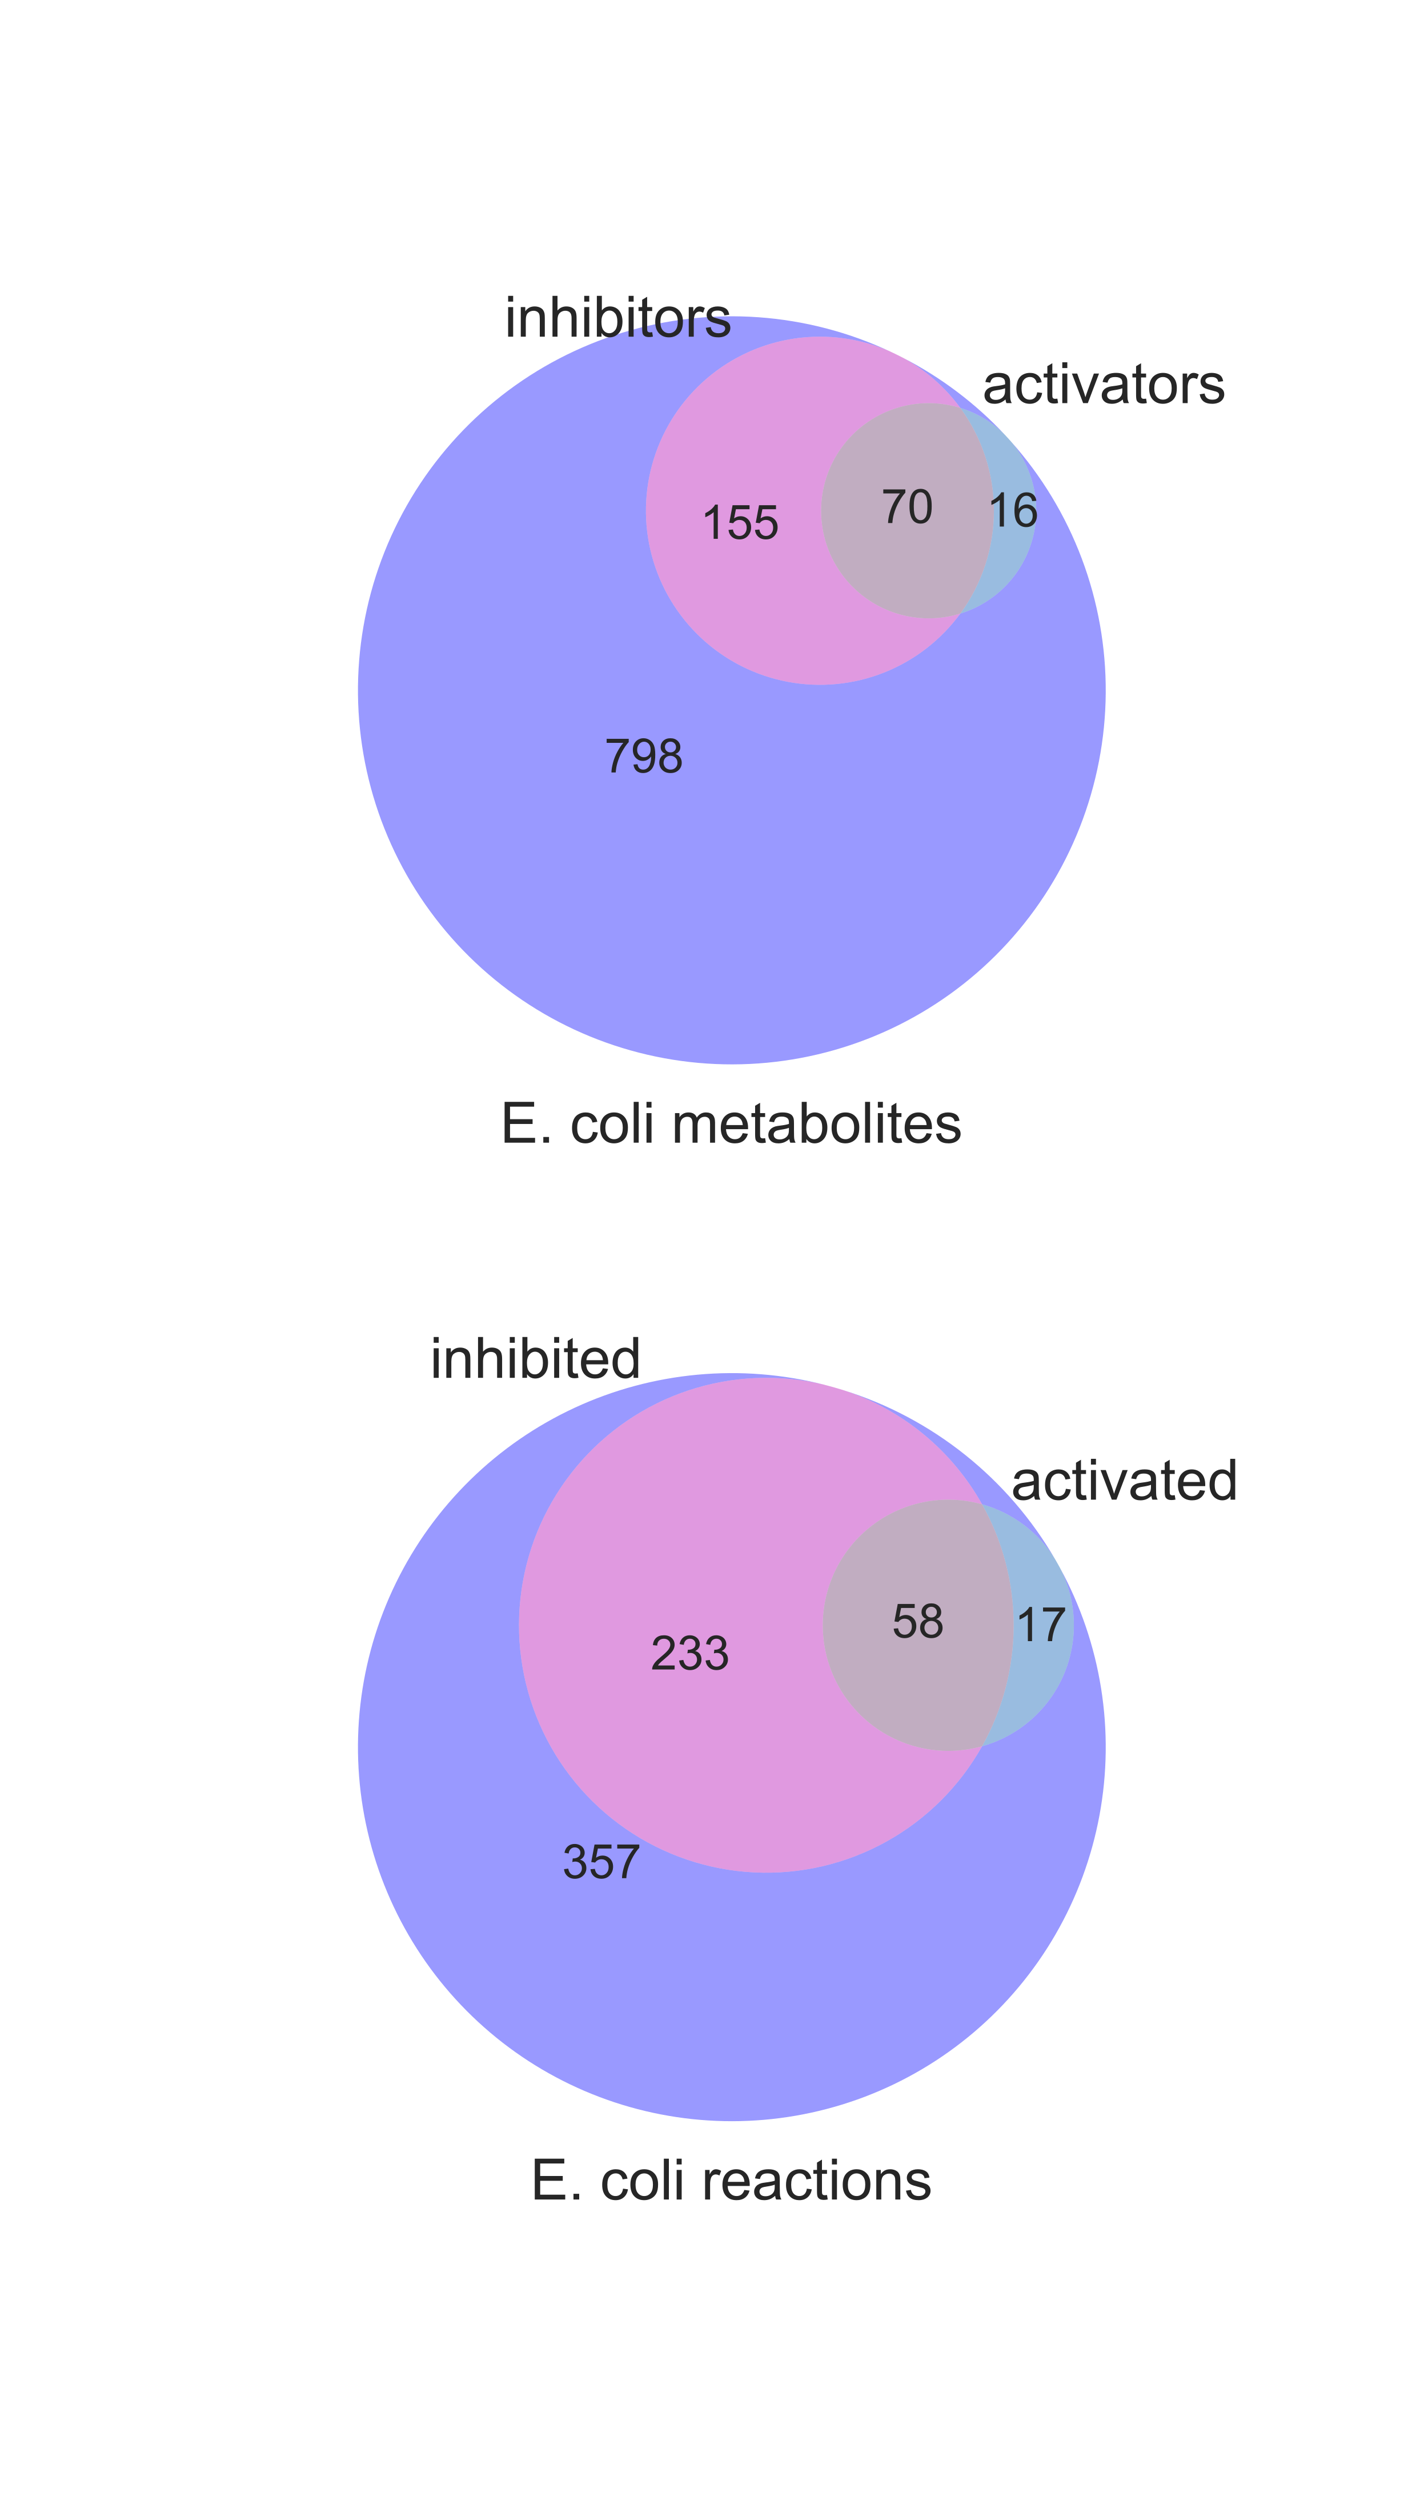 <?xml version="1.0" encoding="utf-8" standalone="no"?>
<!DOCTYPE svg PUBLIC "-//W3C//DTD SVG 1.1//EN"
  "http://www.w3.org/Graphics/SVG/1.1/DTD/svg11.dtd">
<!-- Created with matplotlib (http://matplotlib.org/) -->
<svg height="504pt" version="1.1" viewBox="0 0 288 504" width="288pt" xmlns="http://www.w3.org/2000/svg" xmlns:xlink="http://www.w3.org/1999/xlink">
 <defs>
  <style type="text/css">
*{stroke-linecap:butt;stroke-linejoin:round;stroke-miterlimit:100000;}
  </style>
 </defs>
 <g id="figure_1">
  <g id="patch_1">
   <path d="M 0 504 
L 288 504 
L 288 0 
L 0 0 
z
" style="fill:#ffffff;"/>
  </g>
  <g id="axes_1">
   <g id="patch_2">
    <path clip-path="url(#p82dd75e10c)" d="M 181.997 72.068 
C 184.29 73.302 186.438 74.788 188.402 76.497 
C 190.366 78.207 192.134 80.13 193.673 82.231 
C 195.373 82.753 197.002 83.483 198.523 84.404 
C 200.045 85.325 201.447 86.429 202.699 87.692 
C 199.732 84.515 196.495 81.602 193.025 78.983 
C 189.555 76.364 185.866 74.051 181.997 72.068 
M 179.62 70.901 
C 171.235 66.969 162.198 64.615 152.96 63.956 
C 143.723 63.298 134.442 64.347 125.585 67.051 
C 116.728 69.754 108.444 74.067 101.148 79.772 
C 93.853 85.476 87.671 92.477 82.912 100.421 
C 78.153 108.365 74.898 117.119 73.31 126.243 
C 71.722 135.366 71.828 144.705 73.623 153.79 
C 75.418 162.876 78.872 171.553 83.811 179.387 
C 88.75 187.221 95.089 194.079 102.513 199.616 
C 109.936 205.153 118.316 209.276 127.232 211.777 
C 136.149 214.279 145.451 215.116 154.671 214.248 
C 163.891 213.379 172.873 210.82 181.165 206.698 
C 189.458 202.575 196.921 196.961 203.18 190.135 
C 209.439 183.309 214.387 175.388 217.776 166.77 
C 221.165 158.151 222.938 148.982 223.005 139.721 
C 223.073 130.461 221.433 121.266 218.17 112.599 
C 214.906 103.933 210.074 95.941 203.915 89.025 
C 206.216 91.767 207.802 95.038 208.532 98.542 
C 209.262 102.047 209.113 105.678 208.099 109.111 
C 207.085 112.545 205.237 115.674 202.72 118.22 
C 200.203 120.765 197.094 122.649 193.673 123.701 
C 189.761 129.042 184.416 133.169 178.259 135.602 
C 172.101 138.035 165.379 138.676 158.873 137.452 
C 152.367 136.227 146.338 133.186 141.486 128.681 
C 136.635 124.176 133.156 118.389 131.453 111.991 
C 129.75 105.594 129.892 98.843 131.863 92.522 
C 133.833 86.202 137.552 80.566 142.589 76.269 
C 147.626 71.973 153.777 69.188 160.329 68.238 
C 166.881 67.288 173.57 68.212 179.62 70.901 
" style="fill:#0000ff;opacity:0.4;"/>
   </g>
   <g id="patch_3">
    <path clip-path="url(#p82dd75e10c)" d="M 193.673 82.231 
C 192.134 80.13 190.366 78.207 188.402 76.497 
C 186.438 74.788 184.29 73.302 181.997 72.068 
C 181.604 71.866 181.21 71.669 180.814 71.474 
C 180.417 71.28 180.019 71.089 179.62 70.901 
C 173.57 68.212 166.881 67.288 160.329 68.238 
C 153.777 69.188 147.626 71.973 142.589 76.269 
C 137.552 80.566 133.833 86.202 131.863 92.522 
C 129.892 98.843 129.75 105.594 131.453 111.991 
C 133.156 118.389 136.635 124.176 141.486 128.681 
C 146.338 133.186 152.367 136.227 158.873 137.452 
C 165.379 138.676 172.101 138.035 178.259 135.602 
C 184.416 133.169 189.761 129.042 193.673 123.701 
C 190.428 124.7 186.994 124.923 183.648 124.352 
C 180.301 123.782 177.135 122.434 174.404 120.417 
C 171.673 118.4 169.454 115.77 167.924 112.739 
C 166.395 109.709 165.598 106.361 165.598 102.966 
C 165.598 99.571 166.395 96.223 167.924 93.193 
C 169.454 90.162 171.673 87.532 174.404 85.515 
C 177.135 83.498 180.301 82.15 183.648 81.58 
C 186.994 81.009 190.428 81.232 193.673 82.231 
" style="fill:#b200b2;opacity:0.4;"/>
   </g>
   <g id="patch_4">
    <path clip-path="url(#p82dd75e10c)" d="M 193.673 123.701 
C 197.094 122.649 200.203 120.765 202.72 118.22 
C 205.237 115.674 207.085 112.545 208.099 109.111 
C 209.113 105.678 209.262 102.047 208.532 98.542 
C 207.802 95.038 206.216 91.767 203.915 89.025 
C 203.715 88.8 203.514 88.577 203.311 88.355 
C 203.109 88.132 202.905 87.911 202.699 87.692 
C 201.447 86.429 200.045 85.325 198.523 84.404 
C 197.002 83.483 195.373 82.753 193.673 82.231 
C 198.078 88.245 200.454 95.51 200.454 102.966 
C 200.454 110.422 198.078 117.687 193.673 123.701 
" style="fill:#0059b2;opacity:0.4;"/>
   </g>
   <g id="patch_5">
    <path clip-path="url(#p82dd75e10c)" d="M 193.673 123.701 
C 198.078 117.687 200.454 110.422 200.454 102.966 
C 200.454 95.51 198.078 88.245 193.673 82.231 
C 190.428 81.232 186.994 81.009 183.648 81.58 
C 180.301 82.15 177.135 83.498 174.404 85.515 
C 171.673 87.532 169.454 90.162 167.924 93.193 
C 166.395 96.223 165.598 99.571 165.598 102.966 
C 165.598 106.361 166.395 109.709 167.924 112.739 
C 169.454 115.77 171.673 118.4 174.404 120.417 
C 177.135 122.434 180.301 123.782 183.648 124.352 
C 186.994 124.923 190.428 124.7 193.673 123.701 
" style="fill:#663366;opacity:0.4;"/>
   </g>
   <g id="text_1">
    <!-- 798 -->
    <defs>
     <path d="M 17.672 38.812 
Q 12.203 40.828 9.562 44.531 
Q 6.938 48.25 6.938 53.422 
Q 6.938 61.234 12.547 66.547 
Q 18.172 71.875 27.484 71.875 
Q 36.859 71.875 42.578 66.422 
Q 48.297 60.984 48.297 53.172 
Q 48.297 48.188 45.672 44.5 
Q 43.062 40.828 37.75 38.812 
Q 44.344 36.672 47.781 31.875 
Q 51.219 27.094 51.219 20.453 
Q 51.219 11.281 44.719 5.031 
Q 38.234 -1.219 27.641 -1.219 
Q 17.047 -1.219 10.547 5.047 
Q 4.047 11.328 4.047 20.703 
Q 4.047 27.688 7.594 32.391 
Q 11.141 37.109 17.672 38.812 
M 15.922 53.719 
Q 15.922 48.641 19.188 45.406 
Q 22.469 42.188 27.688 42.188 
Q 32.766 42.188 36.016 45.375 
Q 39.266 48.578 39.266 53.219 
Q 39.266 58.062 35.906 61.359 
Q 32.562 64.656 27.594 64.656 
Q 22.562 64.656 19.234 61.422 
Q 15.922 58.203 15.922 53.719 
M 13.094 20.656 
Q 13.094 16.891 14.875 13.375 
Q 16.656 9.859 20.172 7.922 
Q 23.688 6 27.734 6 
Q 34.031 6 38.125 10.047 
Q 42.234 14.109 42.234 20.359 
Q 42.234 26.703 38.016 30.859 
Q 33.797 35.016 27.438 35.016 
Q 21.234 35.016 17.156 30.906 
Q 13.094 26.812 13.094 20.656 
" id="ArialMT-38"/>
     <path d="M 5.469 16.547 
L 13.922 17.328 
Q 14.984 11.375 18.016 8.688 
Q 21.047 6 25.781 6 
Q 29.828 6 32.875 7.859 
Q 35.938 9.719 37.891 12.812 
Q 39.844 15.922 41.156 21.188 
Q 42.484 26.469 42.484 31.938 
Q 42.484 32.516 42.438 33.688 
Q 39.797 29.5 35.234 26.875 
Q 30.672 24.266 25.344 24.266 
Q 16.453 24.266 10.297 30.703 
Q 4.156 37.156 4.156 47.703 
Q 4.156 58.594 10.578 65.234 
Q 17 71.875 26.656 71.875 
Q 33.641 71.875 39.422 68.109 
Q 45.219 64.359 48.219 57.391 
Q 51.219 50.438 51.219 37.25 
Q 51.219 23.531 48.234 15.406 
Q 45.266 7.281 39.375 3.031 
Q 33.5 -1.219 25.594 -1.219 
Q 17.188 -1.219 11.859 3.438 
Q 6.547 8.109 5.469 16.547 
M 41.453 48.141 
Q 41.453 55.719 37.422 60.156 
Q 33.406 64.594 27.734 64.594 
Q 21.875 64.594 17.531 59.812 
Q 13.188 55.031 13.188 47.406 
Q 13.188 40.578 17.312 36.297 
Q 21.438 32.031 27.484 32.031 
Q 33.594 32.031 37.516 36.297 
Q 41.453 40.578 41.453 48.141 
" id="ArialMT-39"/>
     <path d="M 4.734 62.203 
L 4.734 70.656 
L 51.078 70.656 
L 51.078 63.812 
Q 44.234 56.547 37.516 44.484 
Q 30.812 32.422 27.156 19.672 
Q 24.516 10.688 23.781 0 
L 14.75 0 
Q 14.891 8.453 18.062 20.406 
Q 21.234 32.375 27.172 43.484 
Q 33.109 54.594 39.797 62.203 
z
" id="ArialMT-37"/>
    </defs>
    <g style="fill:#262626;" transform="translate(121.897 155.731)scale(0.096 -0.096)">
     <use xlink:href="#ArialMT-37"/>
     <use x="55.615" xlink:href="#ArialMT-39"/>
     <use x="111.23" xlink:href="#ArialMT-38"/>
    </g>
   </g>
   <g id="text_2">
    <!-- 155 -->
    <defs>
     <path d="M 37.25 0 
L 28.469 0 
L 28.469 56 
Q 25.297 52.984 20.141 49.953 
Q 14.984 46.922 10.891 45.406 
L 10.891 53.906 
Q 18.266 57.375 23.781 62.297 
Q 29.297 67.234 31.594 71.875 
L 37.25 71.875 
z
" id="ArialMT-31"/>
     <path d="M 4.156 18.75 
L 13.375 19.531 
Q 14.406 12.797 18.141 9.391 
Q 21.875 6 27.156 6 
Q 33.5 6 37.891 10.781 
Q 42.281 15.578 42.281 23.484 
Q 42.281 31 38.062 35.344 
Q 33.844 39.703 27 39.703 
Q 22.75 39.703 19.328 37.766 
Q 15.922 35.844 13.969 32.766 
L 5.719 33.844 
L 12.641 70.609 
L 48.25 70.609 
L 48.25 62.203 
L 19.672 62.203 
L 15.828 42.969 
Q 22.266 47.469 29.344 47.469 
Q 38.719 47.469 45.156 40.969 
Q 51.609 34.469 51.609 24.266 
Q 51.609 14.547 45.953 7.469 
Q 39.062 -1.219 27.156 -1.219 
Q 17.391 -1.219 11.203 4.25 
Q 5.031 9.719 4.156 18.75 
" id="ArialMT-35"/>
    </defs>
    <g style="fill:#262626;" transform="translate(141.194 108.628)scale(0.096 -0.096)">
     <use xlink:href="#ArialMT-31"/>
     <use x="55.615" xlink:href="#ArialMT-35"/>
     <use x="111.23" xlink:href="#ArialMT-35"/>
    </g>
   </g>
   <g id="text_3">
    <!-- 16 -->
    <defs>
     <path d="M 49.75 54.047 
L 41.016 53.375 
Q 39.844 58.547 37.703 60.891 
Q 34.125 64.656 28.906 64.656 
Q 24.703 64.656 21.531 62.312 
Q 17.391 59.281 14.984 53.469 
Q 12.594 47.656 12.5 36.922 
Q 15.672 41.75 20.266 44.094 
Q 24.859 46.438 29.891 46.438 
Q 38.672 46.438 44.844 39.969 
Q 51.031 33.5 51.031 23.25 
Q 51.031 16.5 48.125 10.719 
Q 45.219 4.938 40.141 1.859 
Q 35.062 -1.219 28.609 -1.219 
Q 17.625 -1.219 10.688 6.859 
Q 3.766 14.938 3.766 33.5 
Q 3.766 54.25 11.422 63.672 
Q 18.109 71.875 29.438 71.875 
Q 37.891 71.875 43.281 67.141 
Q 48.688 62.406 49.75 54.047 
M 13.875 23.188 
Q 13.875 18.656 15.797 14.5 
Q 17.719 10.359 21.188 8.172 
Q 24.656 6 28.469 6 
Q 34.031 6 38.031 10.484 
Q 42.047 14.984 42.047 22.703 
Q 42.047 30.125 38.078 34.391 
Q 34.125 38.672 28.125 38.672 
Q 22.172 38.672 18.016 34.391 
Q 13.875 30.125 13.875 23.188 
" id="ArialMT-36"/>
    </defs>
    <g style="fill:#262626;" transform="translate(198.898 106.152)scale(0.096 -0.096)">
     <use xlink:href="#ArialMT-31"/>
     <use x="55.615" xlink:href="#ArialMT-36"/>
    </g>
   </g>
   <g id="text_4">
    <!-- 70 -->
    <defs>
     <path d="M 4.156 35.297 
Q 4.156 48 6.766 55.734 
Q 9.375 63.484 14.516 67.672 
Q 19.672 71.875 27.484 71.875 
Q 33.25 71.875 37.594 69.547 
Q 41.938 67.234 44.766 62.859 
Q 47.609 58.5 49.219 52.219 
Q 50.828 45.953 50.828 35.297 
Q 50.828 22.703 48.234 14.969 
Q 45.656 7.234 40.5 3 
Q 35.359 -1.219 27.484 -1.219 
Q 17.141 -1.219 11.234 6.203 
Q 4.156 15.141 4.156 35.297 
M 13.188 35.297 
Q 13.188 17.672 17.312 11.828 
Q 21.438 6 27.484 6 
Q 33.547 6 37.672 11.859 
Q 41.797 17.719 41.797 35.297 
Q 41.797 52.984 37.672 58.781 
Q 33.547 64.594 27.391 64.594 
Q 21.344 64.594 17.719 59.469 
Q 13.188 52.938 13.188 35.297 
" id="ArialMT-30"/>
    </defs>
    <g style="fill:#262626;" transform="translate(177.688 105.448)scale(0.096 -0.096)">
     <use xlink:href="#ArialMT-37"/>
     <use x="55.615" xlink:href="#ArialMT-30"/>
    </g>
   </g>
   <g id="text_5">
    <!-- inhibitors -->
    <defs>
     <path d="M 14.703 0 
L 6.547 0 
L 6.547 71.578 
L 15.328 71.578 
L 15.328 46.047 
Q 20.906 53.031 29.547 53.031 
Q 34.328 53.031 38.594 51.094 
Q 42.875 49.172 45.625 45.672 
Q 48.391 42.188 49.953 37.25 
Q 51.516 32.328 51.516 26.703 
Q 51.516 13.375 44.922 6.094 
Q 38.328 -1.172 29.109 -1.172 
Q 19.922 -1.172 14.703 6.5 
z
M 14.594 26.312 
Q 14.594 17 17.141 12.844 
Q 21.297 6.062 28.375 6.062 
Q 34.125 6.062 38.328 11.062 
Q 42.531 16.062 42.531 25.984 
Q 42.531 36.141 38.5 40.969 
Q 34.469 45.797 28.766 45.797 
Q 23 45.797 18.797 40.797 
Q 14.594 35.797 14.594 26.312 
" id="ArialMT-62"/>
     <path d="M 25.781 7.859 
L 27.047 0.094 
Q 23.344 -0.688 20.406 -0.688 
Q 15.625 -0.688 12.984 0.828 
Q 10.359 2.344 9.281 4.812 
Q 8.203 7.281 8.203 15.188 
L 8.203 45.016 
L 1.766 45.016 
L 1.766 51.859 
L 8.203 51.859 
L 8.203 64.703 
L 16.938 69.969 
L 16.938 51.859 
L 25.781 51.859 
L 25.781 45.016 
L 16.938 45.016 
L 16.938 14.703 
Q 16.938 10.938 17.406 9.859 
Q 17.875 8.797 18.922 8.156 
Q 19.969 7.516 21.922 7.516 
Q 23.391 7.516 25.781 7.859 
" id="ArialMT-74"/>
     <path d="M 6.641 61.469 
L 6.641 71.578 
L 15.438 71.578 
L 15.438 61.469 
z
M 6.641 0 
L 6.641 51.859 
L 15.438 51.859 
L 15.438 0 
z
" id="ArialMT-69"/>
     <path d="M 6.594 0 
L 6.594 71.578 
L 15.375 71.578 
L 15.375 45.906 
Q 21.531 53.031 30.906 53.031 
Q 36.672 53.031 40.922 50.75 
Q 45.172 48.484 47 44.484 
Q 48.828 40.484 48.828 32.859 
L 48.828 0 
L 40.047 0 
L 40.047 32.859 
Q 40.047 39.453 37.188 42.453 
Q 34.328 45.453 29.109 45.453 
Q 25.203 45.453 21.75 43.422 
Q 18.312 41.406 16.844 37.938 
Q 15.375 34.469 15.375 28.375 
L 15.375 0 
z
" id="ArialMT-68"/>
     <path d="M 6.5 0 
L 6.5 51.859 
L 14.406 51.859 
L 14.406 44 
Q 17.438 49.516 20 51.266 
Q 22.562 53.031 25.641 53.031 
Q 30.078 53.031 34.672 50.203 
L 31.641 42.047 
Q 28.422 43.953 25.203 43.953 
Q 22.312 43.953 20.016 42.219 
Q 17.719 40.484 16.75 37.406 
Q 15.281 32.719 15.281 27.156 
L 15.281 0 
z
" id="ArialMT-72"/>
     <path d="M 3.078 15.484 
L 11.766 16.844 
Q 12.5 11.625 15.844 8.844 
Q 19.188 6.062 25.203 6.062 
Q 31.25 6.062 34.172 8.516 
Q 37.109 10.984 37.109 14.312 
Q 37.109 17.281 34.516 19 
Q 32.719 20.172 25.531 21.969 
Q 15.875 24.422 12.141 26.203 
Q 8.406 27.984 6.469 31.125 
Q 4.547 34.281 4.547 38.094 
Q 4.547 41.547 6.125 44.5 
Q 7.719 47.469 10.453 49.422 
Q 12.5 50.922 16.031 51.969 
Q 19.578 53.031 23.641 53.031 
Q 29.734 53.031 34.344 51.266 
Q 38.969 49.516 41.156 46.5 
Q 43.359 43.5 44.188 38.484 
L 35.594 37.312 
Q 35.016 41.312 32.203 43.547 
Q 29.391 45.797 24.266 45.797 
Q 18.219 45.797 15.625 43.797 
Q 13.031 41.797 13.031 39.109 
Q 13.031 37.406 14.109 36.031 
Q 15.188 34.625 17.484 33.688 
Q 18.797 33.203 25.25 31.453 
Q 34.578 28.953 38.25 27.359 
Q 41.938 25.781 44.031 22.75 
Q 46.141 19.734 46.141 15.234 
Q 46.141 10.844 43.578 6.953 
Q 41.016 3.078 36.172 0.953 
Q 31.344 -1.172 25.25 -1.172 
Q 15.141 -1.172 9.844 3.031 
Q 4.547 7.234 3.078 15.484 
" id="ArialMT-73"/>
     <path d="M 3.328 25.922 
Q 3.328 40.328 11.328 47.266 
Q 18.016 53.031 27.641 53.031 
Q 38.328 53.031 45.109 46.016 
Q 51.906 39.016 51.906 26.656 
Q 51.906 16.656 48.906 10.906 
Q 45.906 5.172 40.156 2 
Q 34.422 -1.172 27.641 -1.172 
Q 16.75 -1.172 10.031 5.812 
Q 3.328 12.797 3.328 25.922 
M 12.359 25.922 
Q 12.359 15.969 16.703 11.016 
Q 21.047 6.062 27.641 6.062 
Q 34.188 6.062 38.531 11.031 
Q 42.875 16.016 42.875 26.219 
Q 42.875 35.844 38.5 40.797 
Q 34.125 45.75 27.641 45.75 
Q 21.047 45.75 16.703 40.812 
Q 12.359 35.891 12.359 25.922 
" id="ArialMT-6f"/>
     <path d="M 6.594 0 
L 6.594 51.859 
L 14.5 51.859 
L 14.5 44.484 
Q 20.219 53.031 31 53.031 
Q 35.688 53.031 39.625 51.344 
Q 43.562 49.656 45.516 46.922 
Q 47.469 44.188 48.25 40.438 
Q 48.734 37.984 48.734 31.891 
L 48.734 0 
L 39.938 0 
L 39.938 31.547 
Q 39.938 36.922 38.906 39.578 
Q 37.891 42.234 35.281 43.812 
Q 32.672 45.406 29.156 45.406 
Q 23.531 45.406 19.453 41.844 
Q 15.375 38.281 15.375 28.328 
L 15.375 0 
z
" id="ArialMT-6e"/>
    </defs>
    <g style="fill:#262626;" transform="translate(101.718 67.875)scale(0.115 -0.115)">
     <use xlink:href="#ArialMT-69"/>
     <use x="22.217" xlink:href="#ArialMT-6e"/>
     <use x="77.832" xlink:href="#ArialMT-68"/>
     <use x="133.447" xlink:href="#ArialMT-69"/>
     <use x="155.664" xlink:href="#ArialMT-62"/>
     <use x="211.279" xlink:href="#ArialMT-69"/>
     <use x="233.496" xlink:href="#ArialMT-74"/>
     <use x="261.279" xlink:href="#ArialMT-6f"/>
     <use x="316.895" xlink:href="#ArialMT-72"/>
     <use x="350.195" xlink:href="#ArialMT-73"/>
    </g>
   </g>
   <g id="text_6">
    <!-- activators -->
    <defs>
     <path d="M 40.438 19 
L 49.078 17.875 
Q 47.656 8.938 41.812 3.875 
Q 35.984 -1.172 27.484 -1.172 
Q 16.844 -1.172 10.375 5.781 
Q 3.906 12.75 3.906 25.734 
Q 3.906 34.125 6.688 40.422 
Q 9.469 46.734 15.156 49.875 
Q 20.844 53.031 27.547 53.031 
Q 35.984 53.031 41.359 48.75 
Q 46.734 44.484 48.25 36.625 
L 39.703 35.297 
Q 38.484 40.531 35.375 43.156 
Q 32.281 45.797 27.875 45.797 
Q 21.234 45.797 17.078 41.031 
Q 12.938 36.281 12.938 25.984 
Q 12.938 15.531 16.938 10.797 
Q 20.953 6.062 27.391 6.062 
Q 32.562 6.062 36.031 9.234 
Q 39.5 12.406 40.438 19 
" id="ArialMT-63"/>
     <path d="M 40.438 6.391 
Q 35.547 2.25 31.031 0.531 
Q 26.516 -1.172 21.344 -1.172 
Q 12.797 -1.172 8.203 3 
Q 3.609 7.172 3.609 13.672 
Q 3.609 17.484 5.344 20.625 
Q 7.078 23.781 9.891 25.688 
Q 12.703 27.594 16.219 28.562 
Q 18.797 29.25 24.031 29.891 
Q 34.672 31.156 39.703 32.906 
Q 39.75 34.719 39.75 35.203 
Q 39.75 40.578 37.25 42.781 
Q 33.891 45.75 27.25 45.75 
Q 21.047 45.75 18.094 43.578 
Q 15.141 41.406 13.719 35.891 
L 5.125 37.062 
Q 6.297 42.578 8.984 45.969 
Q 11.672 49.359 16.75 51.188 
Q 21.828 53.031 28.516 53.031 
Q 35.156 53.031 39.297 51.469 
Q 43.453 49.906 45.406 47.531 
Q 47.359 45.172 48.141 41.547 
Q 48.578 39.312 48.578 33.453 
L 48.578 21.734 
Q 48.578 9.469 49.141 6.219 
Q 49.703 2.984 51.375 0 
L 42.188 0 
Q 40.828 2.734 40.438 6.391 
M 39.703 26.031 
Q 34.906 24.078 25.344 22.703 
Q 19.922 21.922 17.672 20.938 
Q 15.438 19.969 14.203 18.094 
Q 12.984 16.219 12.984 13.922 
Q 12.984 10.406 15.641 8.062 
Q 18.312 5.719 23.438 5.719 
Q 28.516 5.719 32.469 7.938 
Q 36.422 10.156 38.281 14.016 
Q 39.703 17 39.703 22.797 
z
" id="ArialMT-61"/>
     <path d="M 21 0 
L 1.266 51.859 
L 10.547 51.859 
L 21.688 20.797 
Q 23.484 15.766 25 10.359 
Q 26.172 14.453 28.266 20.219 
L 39.797 51.859 
L 48.828 51.859 
L 29.203 0 
z
" id="ArialMT-76"/>
    </defs>
    <g style="fill:#262626;" transform="translate(198.14 81.271)scale(0.115 -0.115)">
     <use xlink:href="#ArialMT-61"/>
     <use x="55.615" xlink:href="#ArialMT-63"/>
     <use x="105.615" xlink:href="#ArialMT-74"/>
     <use x="133.398" xlink:href="#ArialMT-69"/>
     <use x="155.615" xlink:href="#ArialMT-76"/>
     <use x="205.615" xlink:href="#ArialMT-61"/>
     <use x="261.23" xlink:href="#ArialMT-74"/>
     <use x="289.014" xlink:href="#ArialMT-6f"/>
     <use x="344.629" xlink:href="#ArialMT-72"/>
     <use x="377.93" xlink:href="#ArialMT-73"/>
    </g>
   </g>
   <g id="text_7">
    <!-- E. coli metabolites -->
    <defs>
     <path d="M 42.094 16.703 
L 51.172 15.578 
Q 49.031 7.625 43.219 3.219 
Q 37.406 -1.172 28.375 -1.172 
Q 17 -1.172 10.328 5.828 
Q 3.656 12.844 3.656 25.484 
Q 3.656 38.578 10.391 45.797 
Q 17.141 53.031 27.875 53.031 
Q 38.281 53.031 44.875 45.953 
Q 51.469 38.875 51.469 26.031 
Q 51.469 25.25 51.422 23.688 
L 12.75 23.688 
Q 13.234 15.141 17.578 10.594 
Q 21.922 6.062 28.422 6.062 
Q 33.25 6.062 36.672 8.594 
Q 40.094 11.141 42.094 16.703 
M 13.234 30.906 
L 42.188 30.906 
Q 41.609 37.453 38.875 40.719 
Q 34.672 45.797 27.984 45.797 
Q 21.922 45.797 17.797 41.75 
Q 13.672 37.703 13.234 30.906 
" id="ArialMT-65"/>
     <path d="M 9.078 0 
L 9.078 10.016 
L 19.094 10.016 
L 19.094 0 
z
" id="ArialMT-2e"/>
     <path d="M 7.906 0 
L 7.906 71.578 
L 59.672 71.578 
L 59.672 63.141 
L 17.391 63.141 
L 17.391 41.219 
L 56.984 41.219 
L 56.984 32.812 
L 17.391 32.812 
L 17.391 8.453 
L 61.328 8.453 
L 61.328 0 
z
" id="ArialMT-45"/>
     <path d="M 6.391 0 
L 6.391 71.578 
L 15.188 71.578 
L 15.188 0 
z
" id="ArialMT-6c"/>
     <path d="M 6.594 0 
L 6.594 51.859 
L 14.453 51.859 
L 14.453 44.578 
Q 16.891 48.391 20.938 50.703 
Q 25 53.031 30.172 53.031 
Q 35.938 53.031 39.625 50.641 
Q 43.312 48.25 44.828 43.953 
Q 50.984 53.031 60.844 53.031 
Q 68.562 53.031 72.703 48.75 
Q 76.859 44.484 76.859 35.594 
L 76.859 0 
L 68.109 0 
L 68.109 32.672 
Q 68.109 37.938 67.25 40.25 
Q 66.406 42.578 64.156 43.984 
Q 61.922 45.406 58.891 45.406 
Q 53.422 45.406 49.797 41.766 
Q 46.188 38.141 46.188 30.125 
L 46.188 0 
L 37.406 0 
L 37.406 33.688 
Q 37.406 39.547 35.25 42.469 
Q 33.109 45.406 28.219 45.406 
Q 24.516 45.406 21.359 43.453 
Q 18.219 41.5 16.797 37.734 
Q 15.375 33.984 15.375 26.906 
L 15.375 0 
z
" id="ArialMT-6d"/>
     <path id="ArialMT-20"/>
    </defs>
    <g style="fill:#262626;" transform="translate(100.861 230.366)scale(0.115 -0.115)">
     <use xlink:href="#ArialMT-45"/>
     <use x="66.699" xlink:href="#ArialMT-2e"/>
     <use x="94.482" xlink:href="#ArialMT-20"/>
     <use x="122.266" xlink:href="#ArialMT-63"/>
     <use x="172.266" xlink:href="#ArialMT-6f"/>
     <use x="227.881" xlink:href="#ArialMT-6c"/>
     <use x="250.098" xlink:href="#ArialMT-69"/>
     <use x="272.314" xlink:href="#ArialMT-20"/>
     <use x="300.098" xlink:href="#ArialMT-6d"/>
     <use x="383.398" xlink:href="#ArialMT-65"/>
     <use x="439.014" xlink:href="#ArialMT-74"/>
     <use x="466.797" xlink:href="#ArialMT-61"/>
     <use x="522.412" xlink:href="#ArialMT-62"/>
     <use x="578.027" xlink:href="#ArialMT-6f"/>
     <use x="633.643" xlink:href="#ArialMT-6c"/>
     <use x="655.859" xlink:href="#ArialMT-69"/>
     <use x="678.076" xlink:href="#ArialMT-74"/>
     <use x="705.859" xlink:href="#ArialMT-65"/>
     <use x="761.475" xlink:href="#ArialMT-73"/>
    </g>
   </g>
  </g>
  <g id="axes_2">
   <g id="patch_6">
    <path clip-path="url(#pa3da1e66e8)" d="M 170.034 280.235 
C 175.934 282.161 181.423 285.171 186.218 289.11 
C 191.013 293.05 195.032 297.85 198.066 303.263 
C 201.107 304.112 203.963 305.523 206.486 307.422 
C 209.009 309.321 211.154 311.675 212.811 314.363 
C 208.111 306.268 201.945 299.119 194.628 293.281 
C 187.311 287.444 178.971 283.019 170.034 280.235 
M 166.216 279.154 
C 157.882 277.031 149.246 276.349 140.682 277.138 
C 132.119 277.927 123.752 280.175 115.947 283.785 
C 108.141 287.395 101.01 292.314 94.863 298.329 
C 88.716 304.344 83.643 311.366 79.864 319.091 
C 76.084 326.816 73.655 335.131 72.679 343.676 
C 71.704 352.221 72.198 360.87 74.139 369.248 
C 76.08 377.626 79.44 385.611 84.074 392.856 
C 88.708 400.101 94.547 406.5 101.338 411.776 
C 108.13 417.052 115.774 421.128 123.94 423.826 
C 132.106 426.525 140.673 427.807 149.271 427.616 
C 157.869 427.425 166.372 425.765 174.41 422.708 
C 182.448 419.65 189.904 415.24 196.455 409.668 
C 203.006 404.096 208.556 397.444 212.864 390.001 
C 217.172 382.557 220.175 374.432 221.743 365.976 
C 223.311 357.52 223.421 348.857 222.068 340.364 
C 220.715 331.871 217.919 323.672 213.801 316.122 
C 215.511 319.463 216.456 323.143 216.568 326.895 
C 216.681 330.647 215.958 334.377 214.452 337.815 
C 212.946 341.253 210.695 344.313 207.861 346.774 
C 205.027 349.235 201.681 351.036 198.066 352.045 
C 193.528 360.142 186.818 366.813 178.696 371.305 
C 170.574 375.797 161.357 377.935 152.087 377.476 
C 142.816 377.017 133.855 373.979 126.217 368.706 
C 118.578 363.434 112.561 356.132 108.844 347.627 
C 105.128 339.122 103.858 329.746 105.178 320.558 
C 106.499 311.371 110.357 302.732 116.318 295.618 
C 122.28 288.503 130.11 283.192 138.924 280.284 
C 147.738 277.375 157.192 276.984 166.216 279.154 
" style="fill:#0000ff;opacity:0.4;"/>
   </g>
   <g id="patch_7">
    <path clip-path="url(#pa3da1e66e8)" d="M 198.066 303.263 
C 195.032 297.85 191.013 293.05 186.218 289.11 
C 181.423 285.171 175.934 282.161 170.034 280.235 
C 169.403 280.038 168.769 279.849 168.132 279.669 
C 167.496 279.489 166.857 279.317 166.216 279.154 
C 157.192 276.984 147.738 277.375 138.924 280.284 
C 130.11 283.192 122.28 288.503 116.318 295.618 
C 110.357 302.732 106.499 311.371 105.178 320.558 
C 103.858 329.746 105.128 339.122 108.844 347.627 
C 112.561 356.132 118.578 363.434 126.217 368.706 
C 133.855 373.979 142.816 377.017 152.087 377.476 
C 161.357 377.935 170.574 375.797 178.696 371.305 
C 186.818 366.813 193.528 360.142 198.066 352.045 
C 194.303 353.096 190.348 353.262 186.511 352.53 
C 182.673 351.798 179.057 350.188 175.945 347.826 
C 172.833 345.464 170.31 342.413 168.573 338.914 
C 166.836 335.415 165.932 331.561 165.932 327.654 
C 165.932 323.748 166.836 319.893 168.573 316.394 
C 170.31 312.895 172.833 309.845 175.945 307.483 
C 179.057 305.121 182.673 303.511 186.511 302.779 
C 190.348 302.047 194.303 302.213 198.066 303.263 
" style="fill:#b200b2;opacity:0.4;"/>
   </g>
   <g id="patch_8">
    <path clip-path="url(#pa3da1e66e8)" d="M 198.066 352.045 
C 201.681 351.036 205.027 349.235 207.861 346.774 
C 210.695 344.313 212.946 341.253 214.452 337.815 
C 215.958 334.377 216.681 330.647 216.568 326.895 
C 216.456 323.143 215.511 319.463 213.801 316.122 
C 213.64 315.826 213.477 315.532 213.312 315.239 
C 213.147 314.946 212.98 314.654 212.811 314.363 
C 211.154 311.675 209.009 309.321 206.486 307.422 
C 203.963 305.523 201.107 304.112 198.066 303.263 
C 202.243 310.713 204.436 319.113 204.436 327.654 
C 204.436 336.195 202.243 344.595 198.066 352.045 
" style="fill:#0059b2;opacity:0.4;"/>
   </g>
   <g id="patch_9">
    <path clip-path="url(#pa3da1e66e8)" d="M 198.066 352.045 
C 202.243 344.595 204.436 336.195 204.436 327.654 
C 204.436 319.113 202.243 310.713 198.066 303.263 
C 194.303 302.213 190.348 302.047 186.511 302.779 
C 182.673 303.511 179.057 305.121 175.945 307.483 
C 172.833 309.845 170.31 312.895 168.573 316.394 
C 166.836 319.893 165.932 323.748 165.932 327.654 
C 165.932 331.561 166.836 335.415 168.573 338.914 
C 170.31 342.413 172.833 345.464 175.945 347.826 
C 179.057 350.188 182.673 351.798 186.511 352.53 
C 190.348 353.262 194.303 353.096 198.066 352.045 
" style="fill:#663366;opacity:0.4;"/>
   </g>
   <g id="text_8">
    <!-- 357 -->
    <defs>
     <path d="M 4.203 18.891 
L 12.984 20.062 
Q 14.5 12.594 18.141 9.297 
Q 21.781 6 27 6 
Q 33.203 6 37.469 10.297 
Q 41.75 14.594 41.75 20.953 
Q 41.75 27 37.797 30.922 
Q 33.844 34.859 27.734 34.859 
Q 25.25 34.859 21.531 33.891 
L 22.516 41.609 
Q 23.391 41.5 23.922 41.5 
Q 29.547 41.5 34.031 44.422 
Q 38.531 47.359 38.531 53.469 
Q 38.531 58.297 35.25 61.469 
Q 31.984 64.656 26.812 64.656 
Q 21.688 64.656 18.266 61.422 
Q 14.844 58.203 13.875 51.766 
L 5.078 53.328 
Q 6.688 62.156 12.391 67.016 
Q 18.109 71.875 26.609 71.875 
Q 32.469 71.875 37.391 69.359 
Q 42.328 66.844 44.938 62.5 
Q 47.562 58.156 47.562 53.266 
Q 47.562 48.641 45.062 44.828 
Q 42.578 41.016 37.703 38.766 
Q 44.047 37.312 47.562 32.688 
Q 51.078 28.078 51.078 21.141 
Q 51.078 11.766 44.234 5.25 
Q 37.406 -1.266 26.953 -1.266 
Q 17.531 -1.266 11.297 4.344 
Q 5.078 9.969 4.203 18.891 
" id="ArialMT-33"/>
    </defs>
    <g style="fill:#262626;" transform="translate(113.354 378.639)scale(0.096 -0.096)">
     <use xlink:href="#ArialMT-33"/>
     <use x="55.615" xlink:href="#ArialMT-35"/>
     <use x="111.23" xlink:href="#ArialMT-37"/>
    </g>
   </g>
   <g id="text_9">
    <!-- 233 -->
    <defs>
     <path d="M 50.344 8.453 
L 50.344 0 
L 3.031 0 
Q 2.938 3.172 4.047 6.109 
Q 5.859 10.938 9.828 15.625 
Q 13.812 20.312 21.344 26.469 
Q 33.016 36.031 37.109 41.625 
Q 41.219 47.219 41.219 52.203 
Q 41.219 57.422 37.469 61 
Q 33.734 64.594 27.734 64.594 
Q 21.391 64.594 17.578 60.781 
Q 13.766 56.984 13.719 50.25 
L 4.688 51.172 
Q 5.609 61.281 11.656 66.578 
Q 17.719 71.875 27.938 71.875 
Q 38.234 71.875 44.234 66.156 
Q 50.25 60.453 50.25 52 
Q 50.25 47.703 48.484 43.547 
Q 46.734 39.406 42.656 34.812 
Q 38.578 30.219 29.109 22.219 
Q 21.188 15.578 18.938 13.203 
Q 16.703 10.844 15.234 8.453 
z
" id="ArialMT-32"/>
    </defs>
    <g style="fill:#262626;" transform="translate(131.232 336.572)scale(0.096 -0.096)">
     <use xlink:href="#ArialMT-32"/>
     <use x="55.615" xlink:href="#ArialMT-33"/>
     <use x="111.23" xlink:href="#ArialMT-33"/>
    </g>
   </g>
   <g id="text_10">
    <!-- 17 -->
    <g style="fill:#262626;" transform="translate(204.568 330.857)scale(0.096 -0.096)">
     <use xlink:href="#ArialMT-31"/>
     <use x="55.615" xlink:href="#ArialMT-37"/>
    </g>
   </g>
   <g id="text_11">
    <!-- 58 -->
    <g style="fill:#262626;" transform="translate(179.845 330.136)scale(0.096 -0.096)">
     <use xlink:href="#ArialMT-35"/>
     <use x="55.615" xlink:href="#ArialMT-38"/>
    </g>
   </g>
   <g id="text_12">
    <!-- inhibited -->
    <defs>
     <path d="M 40.234 0 
L 40.234 6.547 
Q 35.297 -1.172 25.734 -1.172 
Q 19.531 -1.172 14.328 2.25 
Q 9.125 5.672 6.266 11.797 
Q 3.422 17.922 3.422 25.875 
Q 3.422 33.641 6 39.969 
Q 8.594 46.297 13.766 49.656 
Q 18.953 53.031 25.344 53.031 
Q 30.031 53.031 33.688 51.047 
Q 37.359 49.078 39.656 45.906 
L 39.656 71.578 
L 48.391 71.578 
L 48.391 0 
z
M 12.453 25.875 
Q 12.453 15.922 16.641 10.984 
Q 20.844 6.062 26.562 6.062 
Q 32.328 6.062 36.344 10.766 
Q 40.375 15.484 40.375 25.141 
Q 40.375 35.797 36.266 40.766 
Q 32.172 45.75 26.172 45.75 
Q 20.312 45.75 16.375 40.969 
Q 12.453 36.188 12.453 25.875 
" id="ArialMT-64"/>
    </defs>
    <g style="fill:#262626;" transform="translate(86.702 277.772)scale(0.115 -0.115)">
     <use xlink:href="#ArialMT-69"/>
     <use x="22.217" xlink:href="#ArialMT-6e"/>
     <use x="77.832" xlink:href="#ArialMT-68"/>
     <use x="133.447" xlink:href="#ArialMT-69"/>
     <use x="155.664" xlink:href="#ArialMT-62"/>
     <use x="211.279" xlink:href="#ArialMT-69"/>
     <use x="233.496" xlink:href="#ArialMT-74"/>
     <use x="261.279" xlink:href="#ArialMT-65"/>
     <use x="316.895" xlink:href="#ArialMT-64"/>
    </g>
   </g>
   <g id="text_13">
    <!-- activated -->
    <g style="fill:#262626;" transform="translate(203.918 302.33)scale(0.115 -0.115)">
     <use xlink:href="#ArialMT-61"/>
     <use x="55.615" xlink:href="#ArialMT-63"/>
     <use x="105.615" xlink:href="#ArialMT-74"/>
     <use x="133.398" xlink:href="#ArialMT-69"/>
     <use x="155.615" xlink:href="#ArialMT-76"/>
     <use x="205.615" xlink:href="#ArialMT-61"/>
     <use x="261.23" xlink:href="#ArialMT-74"/>
     <use x="289.014" xlink:href="#ArialMT-65"/>
     <use x="344.629" xlink:href="#ArialMT-64"/>
    </g>
   </g>
   <g id="text_14">
    <!-- E. coli reactions -->
    <g style="fill:#262626;" transform="translate(106.944 443.421)scale(0.115 -0.115)">
     <use xlink:href="#ArialMT-45"/>
     <use x="66.699" xlink:href="#ArialMT-2e"/>
     <use x="94.482" xlink:href="#ArialMT-20"/>
     <use x="122.266" xlink:href="#ArialMT-63"/>
     <use x="172.266" xlink:href="#ArialMT-6f"/>
     <use x="227.881" xlink:href="#ArialMT-6c"/>
     <use x="250.098" xlink:href="#ArialMT-69"/>
     <use x="272.314" xlink:href="#ArialMT-20"/>
     <use x="300.098" xlink:href="#ArialMT-72"/>
     <use x="333.398" xlink:href="#ArialMT-65"/>
     <use x="389.014" xlink:href="#ArialMT-61"/>
     <use x="444.629" xlink:href="#ArialMT-63"/>
     <use x="494.629" xlink:href="#ArialMT-74"/>
     <use x="522.412" xlink:href="#ArialMT-69"/>
     <use x="544.629" xlink:href="#ArialMT-6f"/>
     <use x="600.244" xlink:href="#ArialMT-6e"/>
     <use x="655.859" xlink:href="#ArialMT-73"/>
    </g>
   </g>
  </g>
 </g>
 <defs>
  <clipPath id="p82dd75e10c">
   <rect height="177.545" width="177.545" x="58.827" y="50.4"/>
  </clipPath>
  <clipPath id="pa3da1e66e8">
   <rect height="177.545" width="177.545" x="58.827" y="263.455"/>
  </clipPath>
 </defs>
</svg>
